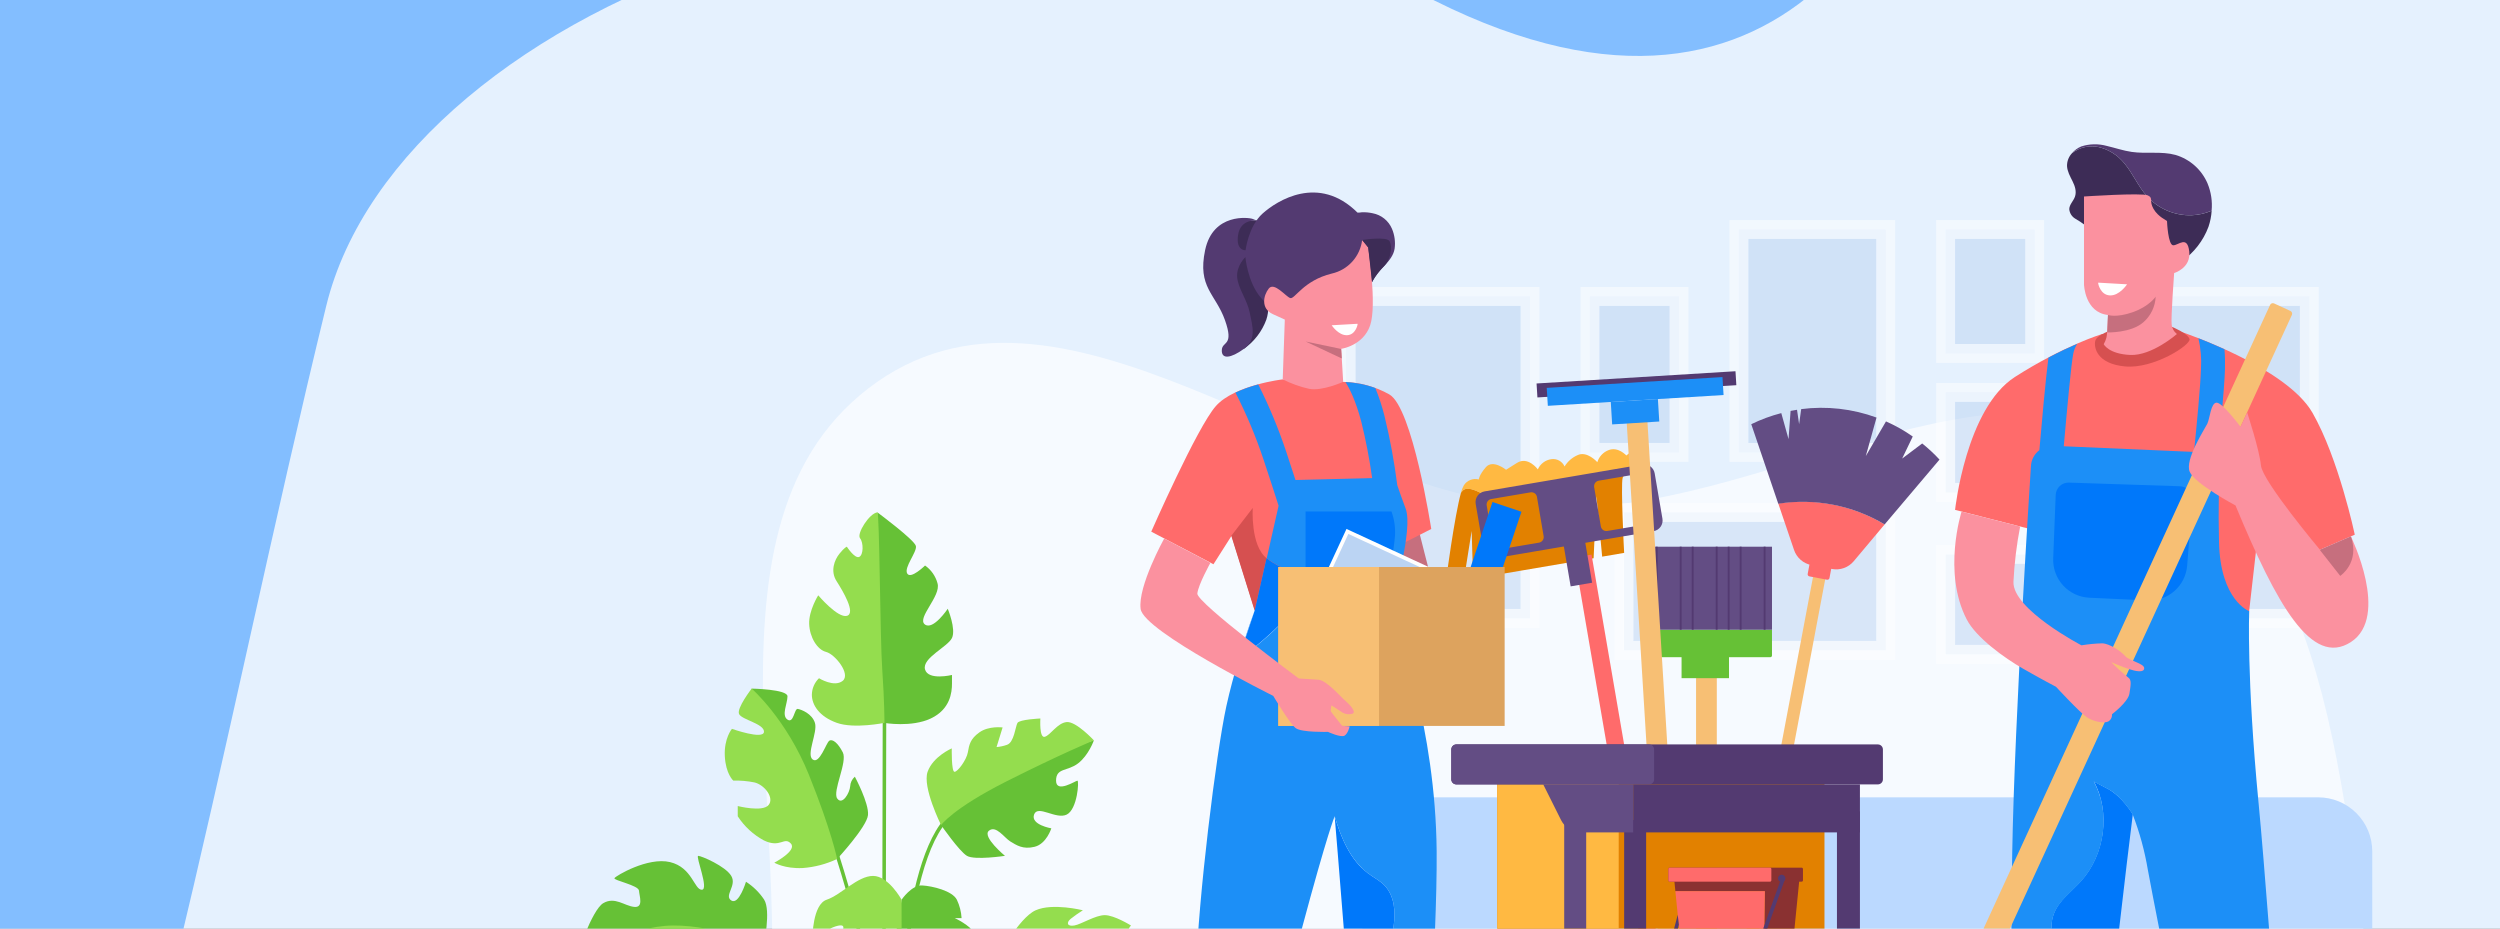 <svg fill="none" height="130" viewBox="0 0 350 130" width="350" xmlns="http://www.w3.org/2000/svg" xmlns:xlink="http://www.w3.org/1999/xlink"><rect x="0" y="0" width="350" height="130" fill="#808080" stroke="none"/><clipPath id="a"><path d="m0 0h350v130h-350z"/></clipPath><g clip-path="url(#a)"><path d="m0 0h350v130h-350z" fill="#e5f1fe"/><path clip-rule="evenodd" d="m216.301 71.049c30.238 1.558 62.873-24.87 88.339-7.261 25.407 17.57 22.792 57.855 30.325 89.32 6.974 29.137 21.376 58.805 11.909 87.116-9.38 28.055-38.964 39.349-60.479 58.145-23.148 20.224-41.21 47.956-70.094 55.933-33.935 9.372-73.893 13.809-102.241-8.338-28.348-22.148-37.373-64.362-39.003-102.011-1.389-32.085 23.154-56.923 30.777-87.98 8.353-34.034-10.864-81.147 15.759-101.614 26.68-20.511 61.953 15.002 94.708 16.689z" fill="#f6faff" fill-rule="evenodd"/><path d="m45.678 42.807c-14.562 59.528-28.579 139.193-39.641 139.193l-31.037-217.855 299-6.145c-3.278 24.582-22.494 67.415-73.137 42.096-63.303-31.649-144.737 0-155.185 42.711z" fill="#83beff"/><path d="m198.282 111.627h126.267c2.007 0 3.932.798 5.352 2.219 1.419 1.42 2.216 3.346 2.216 5.355v33.426c-.002 1.489-.595 2.917-1.649 3.969-1.053 1.052-2.481 1.642-3.97 1.641h-130.173c-1.489 0-2.918-.592-3.971-1.646-1.053-1.053-1.644-2.483-1.644-3.973v-33.425c.002-2.008.801-3.933 2.221-5.352 1.42-1.418 3.345-2.215 5.351-2.214z" fill="#bbd9ff"/><g fill="#bbd4f3" opacity=".7" stroke="#fff" stroke-miterlimit="10" stroke-width="2.649"><path d="m214.202 41.505h-25.737v45.078h25.737z" opacity=".7"/><path d="m235.06 41.505h-12.465v21.832h12.465z" opacity=".7"/><path d="m263.997 32.129h-20.544v31.213h20.544z" opacity=".7"/><path d="m263.997 71.741h-36.646v19.315h36.646z" opacity=".7"/><path d="m284.851 77.618h-12.465v13.996h12.465z" opacity=".7"/><path d="m289.591 54.943h-17.205v13.996h17.205z" opacity=".7"/><path d="m284.851 32.129h-12.465v17.356h12.465z" opacity=".7"/><path d="m323.302 41.505h-25.737v45.078h25.737z" opacity=".7"/></g><path d="m126.057 152.516h-2.584v-.249l.106-52.466h.499l-.11 52.216h1.577c-.025-3.084-.025-29.672 6.659-37.36 3.218-3.698 5.332-5.281 6.453-4.82.752.305.702 1.354.702 1.397l-.499-.026s.025-.74-.389-.909c-.415-.17-1.78-.038-5.886 4.683-6.824 7.849-6.537 36.989-6.533 37.281z" fill="#66c136"/><path d="m123.034 152.516h-3.294l-.059-.169c-.059-.182-6.199-18.193-16.211-20.961l.135-.482c9.856 2.742 15.809 19.137 16.49 21.113h2.486c.064-.914.237-4.705-.685-12.207-1.065-8.699-5.678-22.369-5.725-22.505l.474-.16c.046.139 4.676 13.856 5.75 22.606s.685 12.397.664 12.545z" fill="#66c136"/><path d="m131.752 115.511s2.537 3.664 3.619 4.308c1.083.643 5.324 0 5.324 0s-3.244-2.687-2.246-3.516c.998-.83 2.174 1.015 3.002 1.506.829.491 1.742 1.159 3.404.74s2.33-2.581 2.33-2.581-2.922-.499-2.415-1.929c.508-1.43 3.079.749 4.575 0 1.497-.749 1.747-4.747 1.497-4.747-.249 0-2.993 1.832-2.993 0s1.581-1.27 3.078-2.416c1.497-1.147 2.224-3.246 2.224-3.246l-11.294 3.665-8.414 5.745z" fill="#66c136"/><path d="m126.222 125.958s1.416-2.082 2.871-1.997c1.454.084 4.228.749 4.866 1.997.385.809.611 1.686.664 2.581h-.956s2.081.914 2.994 2.331c.913 1.418.913 5.661.913 5.661s-2.828-2.581-3.742-2.665c-.913-.085-.875 1.582-.875 1.582s3.036 1.333 3.383 2.996c.346 1.663-2.372 5.035-3.455 5.035h-1.082s-2.744-4.066-3.328-2.513c-.583 1.552 2.453 3.177 1.916 4.095s-4.161 3.207-4.161 3.207-2.495-7.061-2.495-7.298 2.487-15.012 2.487-15.012z" fill="#66c136"/><path d="m123.828 101.21s3.776.656 6.49-.626c2.715-1.282 2.96-3.651 2.96-4.87v-1.219s-3.34.812-3.776-.778c-.435-1.591 3.184-3.152 3.776-4.4s-.592-4.091-.592-4.091-2.059 3.089-3.213 2.188 2.308-3.965 1.78-5.746c-.271-1.012-.889-1.895-1.746-2.496 0 0-1.996 1.968-2.495 1.125s1.374-2.996 1.218-3.842c-.157-.846-5.4-4.726-5.4-4.726l-.875 14.267z" fill="#66c136"/><path d="m105.233 96.404s5.015.085 5.015 1.083c0 .999-.884 2.666 0 3.258.883.592.947-1.591 1.446-1.498s1.995.656 2.401 1.968c.406 1.311-1.268 4.434-.313 5.119.956.686 1.874-2.31 2.309-2.623.436-.313 1.218.279 1.903 1.625.685 1.345-1.497 5.462-.778 6.461.719.998 1.746-.813 1.809-1.718.012-.257.077-.508.19-.739.112-.23.271-.436.466-.603 0 0 1.995 3.715 1.839 5.37-.156 1.654-4.317 6.147-4.317 6.147l-11.978-23.694z" fill="#66c136"/><path d="m106.92 132.288s1.044-4.786.055-6.347c-.665-.998-1.529-1.848-2.537-2.496 0 0-.998 3.308-2.059 2.623-1.061-.686.812-2.061 0-3.436s-4.203-2.813-4.626-2.813c-.423 0 1.56 4.747.499 4.747s-1.34-3.123-4.444-3.872c-3.103-.748-7.611 1.934-7.784 2.247-.173.313 3.383.999 3.433 1.748.051.748.685 2.428-.685 2.276-1.37-.152-2.685-1.464-4.304-.529s-3.827 7.679-3.827 7.679l5.695-.579 7.674-2.15 7.167 2.167z" fill="#66c136"/><path d="m126.222 125.958s-1.831-3.33-3.992-3.33c-2.16 0-4.494 2.666-6.49 3.33s-1.996 5.327-1.996 5.327 4.161-2.497 4.326-1.498c.165.998-3.827 2.996-4.326 4.498s.499 6.494 1.996 7.328l1.497.846s2.828-3.994 3.661-3.495-.499 3.33-.165 4.329c.334.998 5.497 4.997 5.497 4.997z" fill="#94dd4e"/><path d="m106.92 132.288s-7.987-3.165-13.809-2.666-12.482 4.493-12.482 4.493 3.163 2.167 4.824 1.333c1.662-.833 3.493-1.997 3.991-1.498.499.5-2.161 2.514-1.839 3.495.321.982 3.826-.499 6.156-1.163 2.33-.665-.165 2.995 0 3.829.165.833 5.158 0 5.158 0s1.831-5.501 3.328-4.654c1.497.846-2.829 3.905-1.831 5.03.998 1.126 4.824.132 5.822-1.201s.681-6.998.681-6.998z" fill="#94dd4e"/><path d="m139.532 134.285s9.649-1.193 15.809.986 8.321 4.84 8.321 4.84-.499-5.644-1.831-6.152-4.494-1.506-4.494-2.34c0-.833.998-2.052.998-2.052s-2.33-1.447-3.662-1.447-3.264 1.269-4.262 1.447-1.184-.385-.499-.943c.543-.425 1.107-.82 1.691-1.185 0 0-4.228-1.062-6.613 0-2.384 1.062-5.458 6.846-5.458 6.846z" fill="#94dd4e"/><path d="m131.752 115.511s1.624-2.318 9.171-6.126 12.22-5.738 12.22-5.738-2.495-2.686-3.806-2.559-2.245 1.811-3.057 2.06c-.812.25-.626-2.56-.626-2.56s-2.934.127-3.213.627c-.279.499-.469 2.746-1.467 3.059-.469.168-.958.273-1.455.313l.846-2.746s-1.932-.25-3.243.685-1.433 1.748-1.624 2.81c-.19 1.062-1.433 2.746-1.873 2.716s-.376-3.279-.376-3.279-2.622 1.125-3.383 3.279 1.886 7.459 1.886 7.459z" fill="#94dd4e"/><path d="m122.831 71.728c.308-.034.376 17.669.685 22.04.308 4.371.313 7.43.313 7.43s-4.229.875-6.677 0c-2.448-.876-3.492-2.497-3.492-3.935.006-.432.097-.858.268-1.255.172-.396.419-.755.73-1.056 0 0 2.114 1.312 3.306.377s-1.061-3.744-2.308-4.058c-1.248-.313-2.309-2.061-2.373-3.935-.063-1.874 1.269-3.994 1.269-3.994s2.744 3.245 4.025 2.873c1.281-.372-.592-3.495-1.467-4.87-.875-1.375-.313-2.928.423-3.838.736-.91 1.027-.969 1.027-.969s1.095 1.692 1.717 1.434c.621-.258.626-1.997.127-2.623s1.302-3.486 2.427-3.622z" fill="#94dd4e"/><path d="m105.233 96.404s4.862 4.231 8.034 12.113c3.171 7.883 3.932 11.737 3.932 11.737-1.51.715-3.138 1.145-4.803 1.27-2.558.127-3.992-.749-3.992-.749s3.243-1.693 2.309-2.687c-.935-.994-1.455.686-3.755-.423-1.491-.8-2.755-1.964-3.674-3.385v-1.434s3.433.876 4.304-.127-.562-2.873-1.996-3.186c-.965-.193-1.95-.276-2.934-.25 0 0-1.061-.935-1.184-3.435-.122-2.501.998-3.808.998-3.808s4.41 1.561 4.482.423-3.112-1.693-3.484-2.497c-.372-.804 1.763-3.563 1.763-3.563z" fill="#94dd4e"/><path d="m204.984 80.914 1.049-6.584.203 6.706 3.133-.533.795-6.702.232 6.524 12.71-2.171.398-8.686.799 8.462 3.078-.525s-.499-9.473-.207-10.518c.101-.36.571-.592 1.137-.757l-20.477 3.178s-2.33-1.527-3.091-.588l-.198.241c-.914 3.249-2.114 12.376-2.114 12.376z" fill="#e28100"/><path d="m229.575 62.796c-.704.148-1.355.482-1.885.969 0 0-1.155-1.269-2.474-.753-.377.14-.717.366-.993.66s-.48.647-.597 1.033c0 0-1.454-1.65-2.803-.969-.741.331-1.364.88-1.784 1.574-.154-.352-.42-.643-.757-.828-.336-.185-.724-.254-1.104-.196-.409.057-.797.218-1.126.468s-.589.58-.755.958c0 0-1.374-1.879-2.913-.91l-1.535.965s-1.84-1.498-2.821-.368c-.98 1.13-.997 1.722-.997 1.722-.39-.101-.802-.077-1.177.07-.375.147-.694.408-.912.747-.184.327-.319.679-.402 1.045l.199-.241c.765-.939 3.091.588 3.091.588l20.477-3.178c.672-.175 1.361-.281 2.055-.317l.182-.03h.304s-.19-3.195-1.273-3.008z" fill="#ffb942"/><path d="m222.815 77.641-2.378.408 12.62 73.538 2.377-.409z" fill="#ff6b6b"/><path d="m221.771 74.982-3.005.513 1.125 6.598 3.005-.513z" fill="#634d84"/><path d="m229.909 65.03-22.075 3.766c-.196.033-.384.105-.552.211-.168.106-.314.244-.429.406-.115.162-.197.346-.241.54-.045.194-.05.395-.017.591l1.087 6.347c.033.196.105.384.21.552.106.169.244.314.406.43.162.115.346.197.54.241.193.044.394.05.59.016l22.075-3.766c.196-.033.384-.105.552-.211.169-.106.315-.244.43-.406.115-.162.197-.346.241-.54s.05-.395.016-.591l-1.086-6.347c-.034-.196-.105-.384-.211-.552-.106-.169-.244-.315-.406-.43s-.345-.197-.539-.241c-.194-.044-.395-.05-.591-.016zm-13.8 10.036c.034.204-.014.414-.134.583-.119.169-.301.283-.505.319l-5.497.935c-.204.034-.413-.014-.582-.133-.168-.12-.283-.302-.318-.506l-.935-5.5c-.034-.204.014-.414.134-.583.119-.169.301-.283.505-.319l5.497-.935c.204-.034.413.014.582.133.168.12.283.302.318.506zm15.043-2.568c.035.204-.013.414-.133.583-.119.169-.301.283-.505.319l-5.497.935c-.204.034-.413-.014-.582-.133-.169-.12-.283-.301-.318-.506l-.935-5.5c-.034-.204.014-.414.134-.583.119-.169.301-.283.505-.319l5.496-.935c.204-.034.414.014.583.133.168.12.283.301.318.505z" fill="#634d84"/><path d="m240.353 93.124h-2.905v56.266h2.905z" fill="#f7bf74"/><path d="m242.061 91.517h-6.642v3.427h6.642z" fill="#66c136"/><path d="m230.036 88.157h18.042v3.618c0 .061-.024.119-.067.162-.043.043-.101.067-.161.067h-17.585c-.061 0-.119-.024-.162-.067-.042-.043-.067-.101-.067-.162z" fill="#66c136"/><path d="m248.079 76.539h-18.042v11.619h18.042z" fill="#634d84"/><g stroke-miterlimit="10"><path d="m231.943 76.539v11.619" stroke="#533a71" stroke-width=".265"/><path d="m235.296 76.539v11.619" stroke="#533a71" stroke-width=".265"/><path d="m236.975 76.539v11.619" stroke="#533a71" stroke-width=".265"/><path d="m240.332 76.539v11.619" stroke="#533a71" stroke-width=".265"/><path d="m242.011 76.539v11.619" stroke="#533a71" stroke-width=".265"/><path d="m243.689 76.539v11.619" stroke="#533a71" stroke-width=".265"/><path d="m247.046 76.539v11.619" stroke="#533a71" stroke-width=".265"/></g><path d="m242.968 51.973-27.85 1.714.121 1.955 27.849-1.714z" fill="#533a71"/><path d="m230.542 57.438-2.899.178 5.513 89.686 2.899-.178z" fill="#f7bf74"/><path d="m232.105 55.87-6.596.406.193 3.142 6.596-.406z" fill="#1c8ff7"/><path d="m241.146 52.789-24.604 1.514.154 2.513 24.604-1.514z" fill="#1c8ff7"/><path d="m255.826 79.541-1.711-.323-9.989 52.952 1.711.323z" fill="#f7bf74"/><path d="m256.287 78.477-2.468-.466c-.16-.03-.315.075-.346.236l-.396 2.1c-.03.161.076.316.236.346l2.468.466c.161.03.316-.075.346-.236l.396-2.1c.03-.161-.075-.316-.236-.346z" fill="#ff6b6b"/><path d="m253.596 79.111 2.883.546c.558.105 1.133.06 1.667-.13s1.008-.519 1.373-.953l4.326-5.154c-4.468-2.687-9.735-3.725-14.888-2.932l2.203 6.486c.18.541.5 1.024.928 1.399s.949.63 1.508.737z" fill="#ff6b6b"/><path d="m269.109 62.085-2.808 2.115 1.484-3.089c-1.177-.825-2.432-1.533-3.746-2.115l-2.828 4.853 1.501-5.39c-3.369-1.237-6.986-1.643-10.546-1.185l-.291 2.116-.292-2.022c-.3.046-.6.097-.901.157l-.287 3.956-1.015-3.647c-1.449.375-2.857.895-4.203 1.553l3.78 11.136c5.149-.803 10.416.223 14.888 2.898l7.687-9.08c-.751-.811-1.561-1.564-2.423-2.255z" fill="#634d84"/><path d="m209.618 106.457h45.809v51.243c0 2.39-.949 4.682-2.638 6.372-1.689 1.691-3.98 2.64-6.368 2.64h-27.796c-2.389 0-4.68-.949-6.369-2.64-1.689-1.69-2.638-3.982-2.638-6.372z" fill="#e28100"/><path d="m209.618 106.457h17.002v51.746c0 1.118-.22 2.224-.647 3.256-.428 1.033-1.054 1.971-1.843 2.761-.79.79-1.727 1.417-2.759 1.844-1.032.428-2.137.648-3.254.648s-2.222-.22-3.254-.648c-1.031-.427-1.969-1.054-2.758-1.844-.79-.79-1.416-1.728-1.844-2.761-.427-1.032-.647-2.138-.647-3.256v-51.746z" fill="#ffb942"/><path d="m260.39 113.595h-3.217v61.304h3.217z" fill="#533a71"/><path d="m222.066 114.809h-3.078v60.094h3.078z" fill="#634d84"/><path d="m228.641 116.535h31.749v-6.719h-31.749z" fill="#533a71"/><path d="m230.459 114.809h-3.078v60.094h3.078z" fill="#533a71"/><path d="m262.902 104.219h-59.013c-.39 0-.706.316-.706.706v4.185c0 .39.316.706.706.706h59.013c.39 0 .706-.316.706-.706v-4.185c0-.39-.316-.706-.706-.706z" fill="#533a71"/><path d="m230.869 104.219h-26.98c-.39 0-.706.316-.706.706v4.185c0 .39.316.706.706.706h26.98c.39 0 .706-.316.706-.706v-4.185c0-.39-.316-.706-.706-.706z" fill="#634d84"/><path d="m228.641 116.535h-7.302c-.58 0-1.148-.161-1.641-.466s-.891-.741-1.15-1.26l-2.495-4.993h12.588z" fill="#634d84"/><path d="m251.972 122.543h-17.644l.224 2.222h12.528l-.262 16.861h3.247z" fill="#8a3131"/><path d="m234.552 124.765 1.687 16.861h10.579l.262-16.861z" fill="#ff6b6b"/><path d="m252.222 121.469h-18.457c-.107 0-.194.087-.194.194v1.579c0 .107.087.194.194.194h18.457c.107 0 .194-.087.194-.194v-1.579c0-.107-.087-.194-.194-.194z" fill="#8a3131"/><path d="m247.795 121.469h-14.03c-.107 0-.194.087-.194.194v1.579c0 .107.087.194.194.194h14.03c.107 0 .194-.087.194-.194v-1.579c0-.107-.087-.194-.194-.194z" fill="#ff6b6b"/><path d="m242.121 133.883h-5.73c-.357 0-.71-.081-1.031-.239-.321-.157-.602-.385-.821-.668s-.371-.612-.443-.962c-.073-.35-.064-.713.025-1.059l.761-2.881.156 1.387-.397 1.629c-.068.268-.075.547-.019.817s.173.523.342.741.385.395.633.516c.247.122.519.185.794.186h5.73c1.033-.003 2.041-.323 2.886-.919s1.486-1.438 1.836-2.411l2.597-7.252.503.182-2.596 7.252c-.388 1.076-1.098 2.007-2.033 2.665-.935.659-2.05 1.013-3.193 1.016z" fill="#533a71"/><path d="m249.431 123.487c.285 0 .516-.231.516-.516s-.231-.516-.516-.516-.516.231-.516.516.231.516.516.516z" fill="#533a71"/><path d="m305.607 46.544s14.473 4.849 18.143 11.251c3.67 6.402 5.92 17.06 5.92 17.06l-10.279 4.46-3.146-5.72-1.365 11.966-31.522-1.269.631-10.286-10.279-2.623s1.522-14.225 8.393-18.617c6.871-4.392 12.19-6 12.19-6z" fill="#ff6b6b"/><path d="m304.123 45.779s2.182.888 2.41 1.692-5.019 4.197-9.006 3.833c-3.987-.364-4.406-2.678-4.194-3.571.211-.893 2.439-1.574 2.439-1.574z" fill="#d65050"/><path d="m309.057 25.685c-.408-.954-1.021-1.807-1.796-2.497-.774-.69-1.692-1.201-2.686-1.497-1.979-.546-4.097-.127-6.131-.423-1.192-.169-2.338-.575-3.518-.846-1.169-.321-2.407-.292-3.56.085-.489.203-.923.517-1.268.918.515-.395 1.109-.675 1.741-.821s1.289-.155 1.925-.025c1.426.326 2.702 1.122 3.623 2.26 1.205 1.417 1.924 3.203 3.159 4.599.786.876 1.754 1.571 2.835 2.036 1.081.465 2.25.69 3.427.659.971-.039 1.927-.256 2.82-.639.122-1.297-.074-2.604-.571-3.808z" fill="#533a71"/><path d="m300.546 27.441c-1.235-1.392-1.954-3.178-3.159-4.599-.921-1.137-2.197-1.933-3.623-2.259-.636-.129-1.292-.121-1.925.025-.632.146-1.226.426-1.741.821-.234.241-.418.527-.54.84-.123.313-.182.647-.175.984.043.749.423 1.422.77 2.115s.588 1.456.342 2.166c-.211.609-.782 1.096-.799 1.739.022.276.111.542.258.776s.349.429.588.569c.479.273.94.579 1.378.914.465.423.461.986.711 1.519.315.583.683 1.135 1.099 1.65.809 1.196 1.881 2.192 3.133 2.911 1.365.686 2.91.927 4.419.69 1.503-.239 2.929-.831 4.16-1.726 1.711-1.19 3.018-2.874 3.746-4.828.247-.726.396-1.482.444-2.247-.893.383-1.849.6-2.82.639-1.178.031-2.348-.194-3.43-.66s-2.049-1.162-2.836-2.039z" fill="#3d2c56"/><path d="m198.384 73.281s2.114 8.399 2.309 8.957l.211.559h-10.27z" fill="#c66f7e"/><path d="m179.582 53.111s-6.732.787-9.353 3.728c-2.622 2.941-9.053 17.593-9.053 17.593l8.706 4.565 2.537-3.99 3.357 10.76 18.778-.63 1.784-9.029 4.038-2.048s-2.621-17.005-5.873-18.841c-1.962-1.105-4.167-1.706-6.418-1.752z" fill="#ff6b6b"/><path d="m174.165 48.821c1.429-1.007 2.517-2.425 3.12-4.066.846-2.572-.575-4.041-.735-7.163-.066-2.213.076-4.427.423-6.613l-1.066-.131h-1.624l-2.202 2.022-.575 3.965 1.128 4.121z" fill="#3d2c56"/><path d="m190.055 29.768c.204.005.408-.012.609-.051.509-.018 1.019.029 1.517.14.593.113 1.149.369 1.619.748.469.379.839.867 1.075 1.423.372.877.501 1.839.372 2.784-.135.901-.744 1.663-1.349 2.302-1.268 1.341-2.292 2.687-2.499 4.591-.139 1.269.351 2.809-.237 4.007l-.033.064c-.846 1.629-5.818 2.754-5.818 2.754l-5.852-4.802s-1.18.025-2.99-2.115c-1.809-2.141-2.114-5.615-2.114-5.615s-1.268 1.181-1.154 2.78c.114 1.599 1.417 3.203 1.759 4.984s1.049 3.728-.812 5.077c-1.86 1.35-3.146 1.485-3.095.178s1.759-.491.444-4.193-3.881-4.591-2.778-9.816c1.104-5.225 6.135-4.565 6.66-4.358l.524.212s-2.228-.237-2.571 2.022c-.342 2.259 1.049 2.154 1.049 2.154s.393-3.36 2.384-5.145c1.992-1.786 7.835-5.551 13.29-.123z" fill="#533a71"/><path d="m190.702 33.597c-.138 1.129-.622 2.188-1.386 3.031-.764.843-1.771 1.427-2.881 1.674-3.987.982-5.175 3.639-5.805 3.427-.63-.212-2.237-2.31-3.006-1.329-.77.982-1.121 2.801.558 3.571l1.691.77-.292 8.369c1.177.594 2.423 1.04 3.709 1.329 1.818.351 4.756-.982 4.756-.982l-.279-4.62s3.078-.423 4.055-3.288c.977-2.864-.279-10.916-.279-10.916z" fill="#fb919f"/><path d="m182.778 47.809 4.985 1.045.084 1.329z" fill="#c66f7e"/><path d="m186.435 45.537s.948 1.443 2.153 1.392c1.205-.051 1.467-1.468 1.467-1.468v-.131z" fill="#fff"/><path d="m190.702 33.597.845 1.049.541 4.849c.415-.808.961-1.542 1.616-2.171 1.074-1.024 1.23-2.805.845-3.542-.384-.736-3.847-.186-3.847-.186z" fill="#3d2c56"/><path d="m191.052 180.353h6.575s1.493-17.991 2.537-35.482c-1.155-.424-2.216-1.07-3.124-1.9-.992-.931-1.776-2.061-2.299-3.317s-.775-2.609-.737-3.969c.067-2.039.79-3.998 1.099-6.017.309-2.018.118-4.298-1.315-5.75-.664-.668-1.531-1.096-2.283-1.663-2.474-1.865-3.763-4.992-4.651-7.967 0 0 2.799 33.032 2.938 40.45.14 7.417 1.26 25.615 1.26 25.615z" fill="#0078fa"/><path d="m173.37 92.329 2.275-6.846s-1.108 2.97-2.275 6.846z" fill="#1c8ff7"/><path d="m195.247 85.771c-.393-2.353 2.676-11.538 1.539-14.576-.558-1.494-.93-2.56-1.167-3.271-.414-3.276-1.016-6.525-1.801-9.732-.333-1.316-.757-2.606-1.269-3.863-1.344-.497-2.758-.782-4.19-.846.52.804 1.421 2.505 2.228 5.581.641 2.595 1.146 5.222 1.514 7.87l-10.735.267c-.377-1.181-.795-2.467-1.294-3.952-1.077-3.233-2.385-6.383-3.916-9.427-1.095.287-2.163.669-3.192 1.142 1.542 3.015 2.854 6.142 3.924 9.355.896 2.666 1.577 4.815 2.114 6.49l-1.657 7.337c2.274 1.79 3.323 1.159 4.583 4.168 1.26 3.008-8.511 10.045-8.528 10.057-.609 2.031-1.231 4.299-1.717 6.529-1.416 6.507-3.953 27.011-4.228 37.09-.275 10.078-1.861 46.592-1.861 46.592h5.873s7.133-38.926 10.77-52.486c3.636-13.561 4.617-15.816 4.617-15.816.875 2.962 2.169 6.101 4.651 7.967.752.567 1.619.994 2.283 1.663 1.438 1.447 1.628 3.732 1.315 5.75s-1.032 3.977-1.099 6.017c-.038 1.36.214 2.712.737 3.968s1.307 2.387 2.299 3.318c.908.83 1.969 1.475 3.124 1.899.579-9.803 1.019-19.463.968-25.678-.148-17.352-5.492-31.061-5.885-33.413z" fill="#1c8ff7"/><path d="m175.387 71.11-3.006 3.901 3.268 10.472 1.662-7.345c-2.275-1.79-1.924-7.028-1.924-7.028z" fill="#d65050"/><path d="m181.894 82.306c-1.268-3.008-2.308-2.378-4.583-4.168l-1.662 7.345-2.275 6.846v.034s9.789-7.049 8.52-10.057z" fill="#0078fa"/><path d="m182.778 71.601h12.025c.392 1.074.562 2.217.499 3.36-.123 1.819-.892 5.949-.892 5.949s-2.837 1.189-4.88 1.189c-1.908-.094-3.81-.296-5.695-.605-.294-.045-.562-.194-.755-.42-.194-.226-.299-.514-.298-.811z" fill="#0078fa"/><path d="m291.76 27.509v12.321s.105 3.914 3.357 4.265c0 0-.072 2.589-.212 3.148-.081.332-.211.649-.384.944 0 0 .663 1.367 3.708 1.506 3.044.14 6.537-2.928 6.537-2.928-.213-.17-.389-.382-.516-.623-.126-.241-.201-.506-.22-.778-.106-.982.351-7.138.351-7.138s2.376-.698 2.114-3.008-1.505-.876-2.237-.876c-.731 0-.875-3.288-.875-3.385s-1.222-.558-1.89-1.714.034-1.506-.803-1.891c-.838-.385-8.93.157-8.93.157z" fill="#fb919f"/><path d="m295.113 44.095s1.154.423 3.463-.385c2.308-.808 3.217-2.171 3.217-2.171-.029.68-.195 1.347-.49 1.961-.294.614-.71 1.161-1.222 1.61-1.751 1.54-5.074 1.43-5.074 1.43z" fill="#c66f7e"/><path d="m297.789 39.804s-1.057 1.612-2.401 1.553c-1.345-.059-1.637-1.642-1.637-1.642v-.144z" fill="#fff"/><path d="m295.113 110.438-1.991-1.053c2.41 4.319 1.539 10.285-1.781 13.962-1.344 1.485-3.111 2.704-3.805 4.578-1.361 3.592 1.806 7.536 1.078 11.31-.57 2.962-3.479 4.997-6.439 5.5-.203.034-.423.051-.613.076 0 16.874.139 33.426.139 33.426h9.442s5.759-50.371 6.604-57.302l.846-6.926s-1.484-2.509-3.48-3.571z" fill="#0078fa"/><path d="m316.2 112.435c-1.692-17.635-1.311-26.872-1.311-26.872s-4.038-1.468-4.228-9.66c-.123-4.773 0-8.225.131-10.277.014-.452-.116-.897-.372-1.269.397-3.833.985-9.875 1.074-12.63.032-.945.01-1.892-.068-2.835-1.395-.63-2.655-1.151-3.649-1.536.328 1.399.449 2.839.359 4.273-.072 2.454-.592 7.844-.976 11.64l-18.232-.791c.422-4.781 1.036-11.521 1.327-12.964.098-.492.288-.961.558-1.383-1.133.491-2.498 1.13-4.033 1.938-.385 2.962-.956 9.33-1.269 12.956-.351.264-.639.603-.843.992-.204.389-.319.819-.336 1.259 0 0-2.309 35.118-2.622 54.218-.11 6.769-.144 16.107-.139 25.357.203-.026.422-.043.613-.077 2.959-.52 5.868-2.564 6.439-5.5.727-3.774-2.439-7.713-1.078-11.31.71-1.874 2.478-3.093 3.805-4.578 3.32-3.668 4.191-9.634 1.78-13.962l1.992 1.049c1.991 1.049 3.463 3.571 3.463 3.571.964 2.503 1.673 5.097 2.114 7.743.846 4.751 11.12 56.502 11.12 56.502h9.311s-3.252-48.218-4.93-65.853z" fill="#1c8ff7"/><path d="m289.654 67.564 15.543.512c.242.008.48.065.699.167s.416.248.577.428c.162.18.285.392.363.621s.109.472.09.713l-.723 9.169c-.107 1.375-.745 2.653-1.778 3.565-1.033.912-2.38 1.386-3.756 1.321l-8.173-.381c-1.396-.066-2.71-.681-3.656-1.711-.945-1.03-1.446-2.392-1.393-3.79l.351-8.885c.008-.236.063-.467.161-.682.097-.214.236-.408.409-.568.172-.161.374-.286.595-.368s.456-.12.691-.112z" fill="#0078fa"/><path d="m320.655 43.531-2.282-1.05c-.212-.098-.463-.005-.56.208l-55.86 121.588c-.098.212-.005.463.207.561l2.282 1.05c.212.097.464.004.561-.208l55.86-121.587c.098-.212.005-.464-.208-.561z" fill="#f7bf74"/><path d="m312.968 70.759s-5.686-3.013-6.409-4.709 2.114-6 2.469-6.736.482-2.962 1.315-2.941 3.332 3.385 3.332 3.385l.926-2.014s1.72 5.221 1.932 7.426c.211 2.204 8.253 11.788 8.253 11.788l4.343-1.845s5.496 11.204 0 14.771c-5.497 3.567-10.41-5.268-16.161-19.125z" fill="#fb919f"/><path d="m324.769 76.983 2.863 3.643s2.782-1.832 1.497-5.534z" fill="#c66f7e"/><path d="m274.619 71.622s-2.706 8.492.723 15.097c1.31 2.539 5.26 5.39 7.881 6.892 2.622 1.502 4.617 2.539 4.617 2.539s3.425 3.711 4.372 4.303c.947.592 2.343.846 2.939.558.176-.101.319-.25.412-.43s.132-.383.112-.585c0 0 2.275-1.714 2.448-2.903.174-1.189.351-1.925-.211-2.276-.819-.661-1.601-1.368-2.343-2.115 0 0 1.548.66 2.504.977.955.317 2.114.529 2.114-.135 0-.664-2.064-1.015-2.66-1.692s-2.169-1.752-3.218-1.786c-.973.026-1.944.119-2.904.279 0 0-9.662-5.039-9.522-8.885.126-2.602.44-5.191.938-7.747z" fill="#fb919f"/><path d="m213.005 71.645-4.06-1.364-6.103 18.199 4.06 1.363z" fill="#0078fa"/><path d="m203.917 81.481-15.278-7.08-5.496 11.875 15.278 7.08z" fill="#bbd4f3" stroke="#fff" stroke-miterlimit="10" stroke-width=".53"/><path d="m210.65 79.382h-31.694v22.247h31.694z" fill="#dda35e"/><path d="m193.069 79.382h-14.113v22.247h14.113z" fill="#f7bf74"/><path d="m162.986 75.392s-3.717 6.711-3.298 9.858c.418 3.148 18.566 12.173 18.566 12.173s2.308 3.884 3.146 4.515c.837.63 4.511.524 4.511.524s1.835.847 2.334.525.706-1.295.706-1.295l-1.048-.072s-1.573-1.959-1.607-2.064c.011-.271.046-.54.106-.804 0 0 1.048.664 1.399.91.225.161.484.267.757.31.274.043.553.021.816-.065.49-.245-.279-1.155-1.015-1.786-.735-.63-2.659-2.903-3.805-2.962l-2.727-.173s-14.338-10.637-14.199-11.898c.14-1.261 1.831-4.29 1.831-4.29z" fill="#fb919f"/></g></svg>